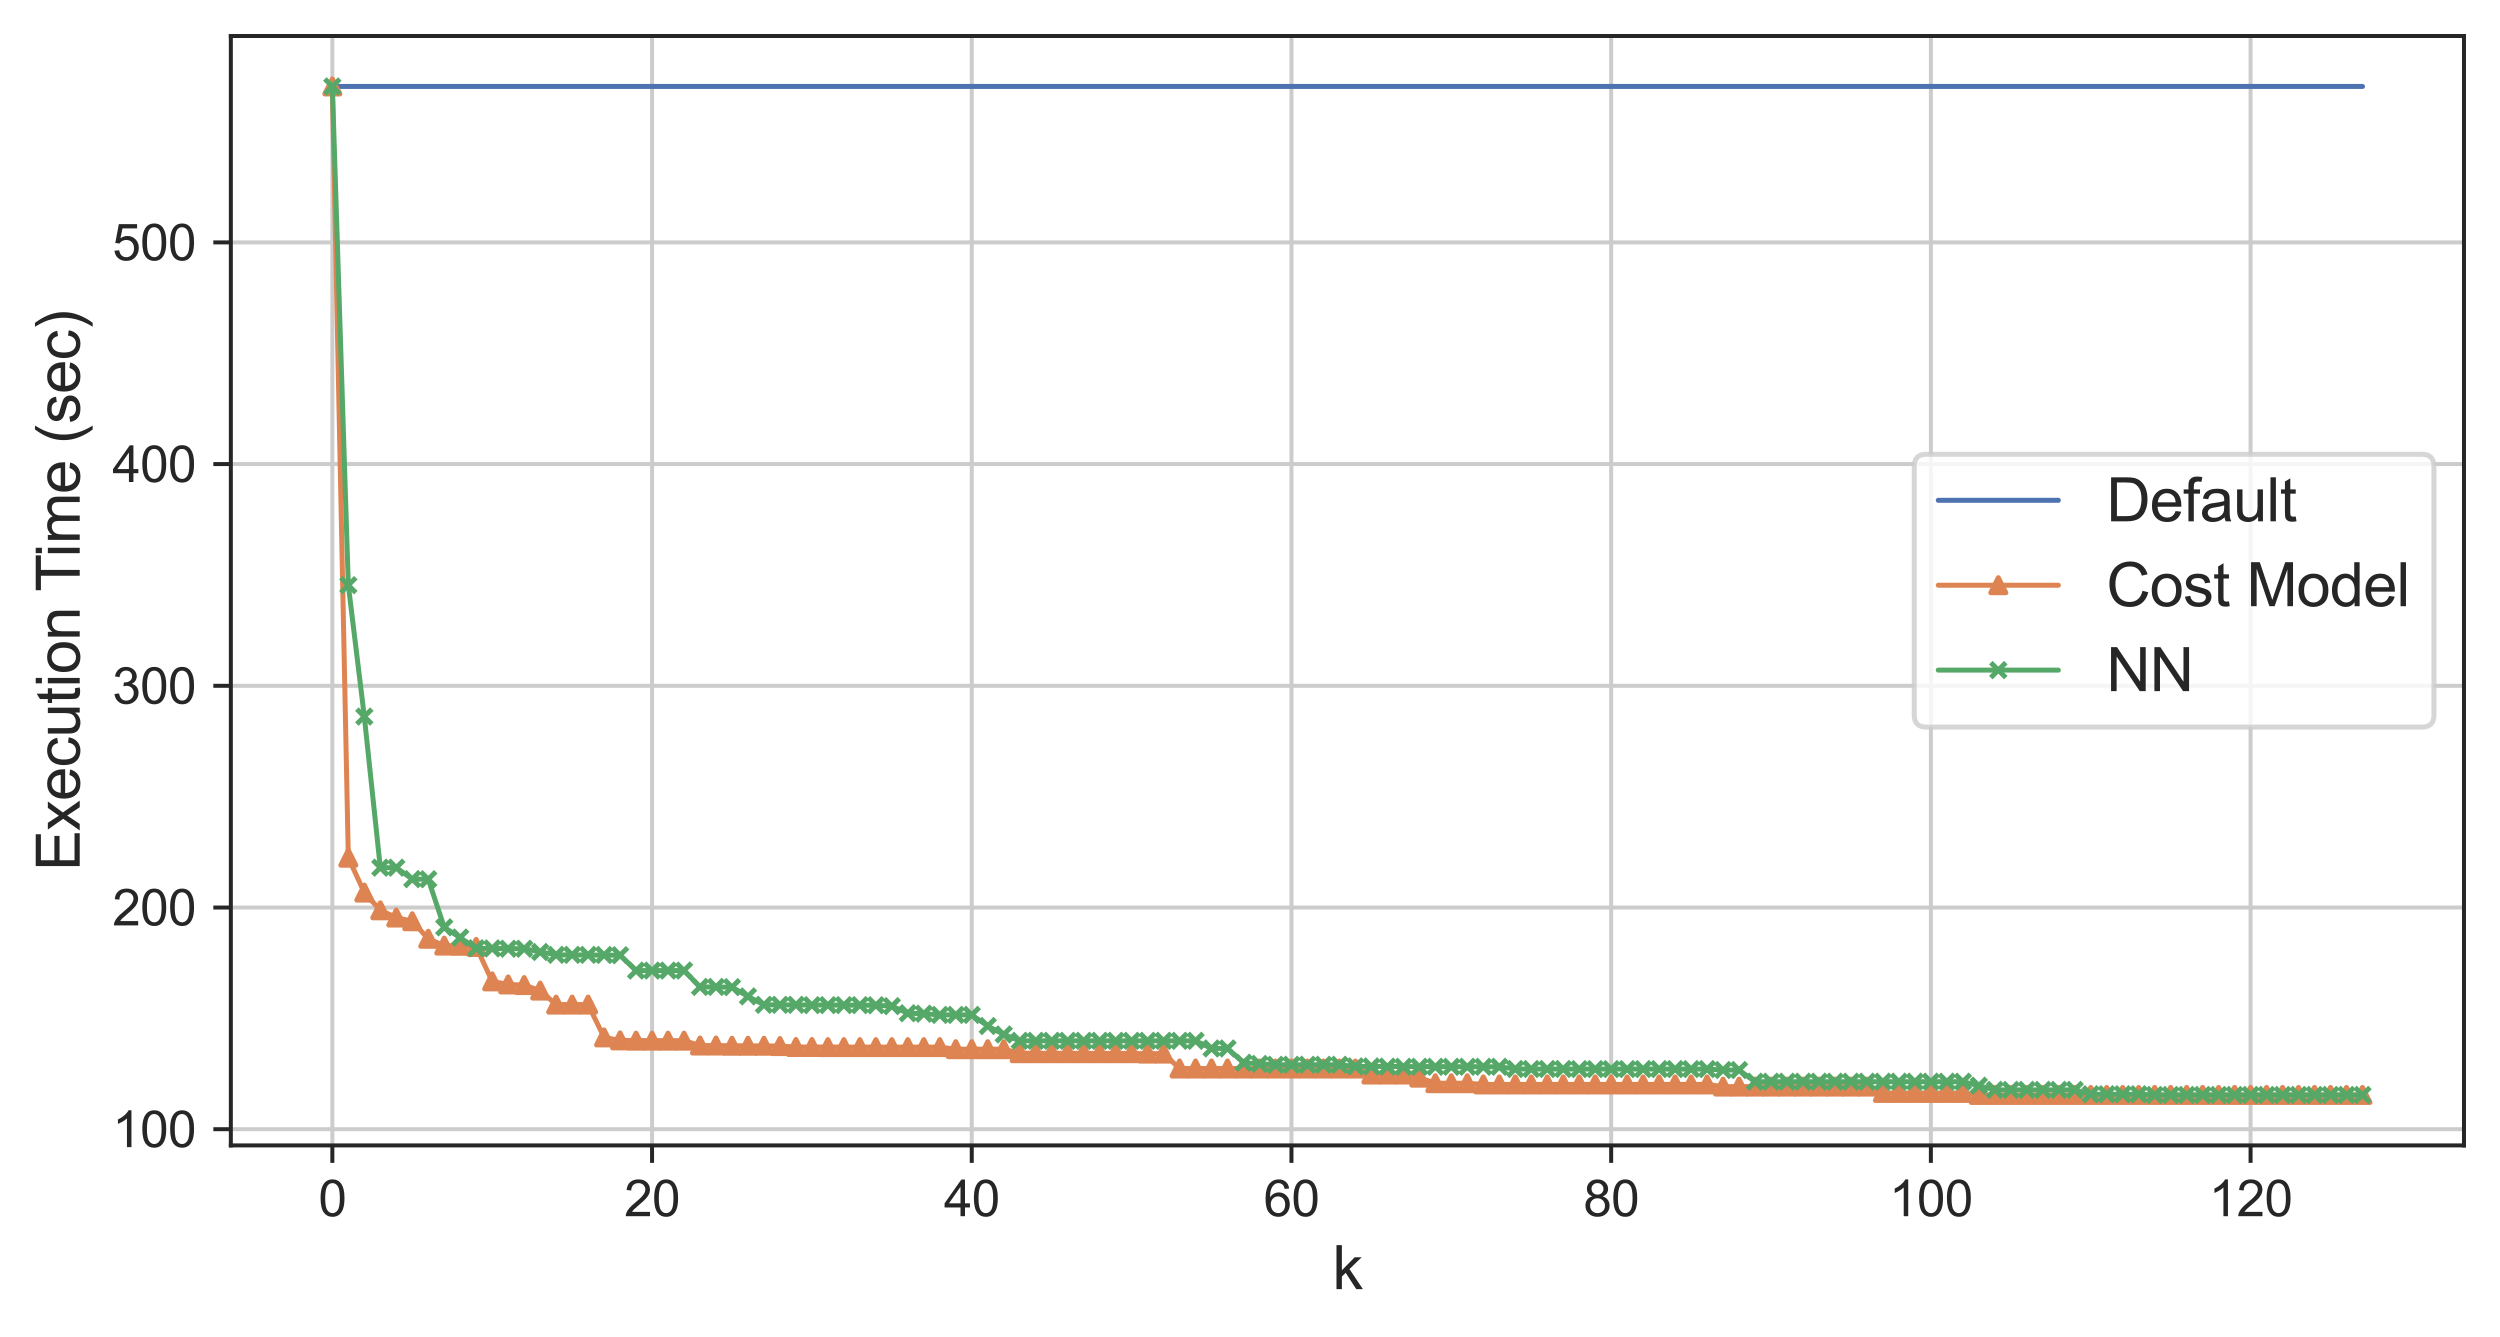 <?xml version="1.0" encoding="utf-8" standalone="no"?>
<!DOCTYPE svg PUBLIC "-//W3C//DTD SVG 1.1//EN"
  "http://www.w3.org/Graphics/SVG/1.1/DTD/svg11.dtd">
<svg xmlns:xlink="http://www.w3.org/1999/xlink" width="499.744pt" height="267.28pt" viewBox="0 0 499.744 267.28" xmlns="http://www.w3.org/2000/svg" version="1.1">
 <defs>
  <style type="text/css">*{stroke-linejoin: round; stroke-linecap: butt}</style>
 </defs>
 <g id="figure_1">
  <g id="patch_1">
   <path d="M 0 267.28 
L 499.744 267.28 
L 499.744 0 
L 0 0 
z
" style="fill: #ffffff"/>
  </g>
  <g id="axes_1">
   <g id="patch_2">
    <path d="M 46.144 228.96 
L 492.544 228.96 
L 492.544 7.2 
L 46.144 7.2 
z
" style="fill: #ffffff"/>
   </g>
   <g id="matplotlib.axis_1">
    <g id="xtick_1">
     <g id="line2d_1">
      <path d="M 66.435 228.96 
L 66.435 7.2 
" clip-path="url(#p6cb766d2ad)" style="fill: none; stroke: #cccccc; stroke-width: 0.8; stroke-linecap: round"/>
     </g>
     <g id="line2d_2">
      <defs>
       <path id="m6bf8c67fe2" d="M 0 0 
L 0 3.5 
" style="stroke: #262626; stroke-width: 0.8"/>
      </defs>
      <g>
       <use xlink:href="#m6bf8c67fe2" x="66.435" y="228.96" style="fill: #262626; stroke: #262626; stroke-width: 0.8"/>
      </g>
     </g>
     <g id="text_1">
      <!-- 0 -->
      <g style="fill: #262626" transform="translate(63.655 243.118) scale(0.1 -0.1)">
       <defs>
        <path id="ArialMT-30" d="M 266 2259 
Q 266 3072 433 3567 
Q 600 4063 929 4331 
Q 1259 4600 1759 4600 
Q 2128 4600 2406 4451 
Q 2684 4303 2865 4023 
Q 3047 3744 3150 3342 
Q 3253 2941 3253 2259 
Q 3253 1453 3087 958 
Q 2922 463 2592 192 
Q 2263 -78 1759 -78 
Q 1097 -78 719 397 
Q 266 969 266 2259 
z
M 844 2259 
Q 844 1131 1108 757 
Q 1372 384 1759 384 
Q 2147 384 2411 759 
Q 2675 1134 2675 2259 
Q 2675 3391 2411 3762 
Q 2147 4134 1753 4134 
Q 1366 4134 1134 3806 
Q 844 3388 844 2259 
z
" transform="scale(0.016)"/>
       </defs>
       <use xlink:href="#ArialMT-30"/>
      </g>
     </g>
    </g>
    <g id="xtick_2">
     <g id="line2d_3">
      <path d="M 130.343 228.96 
L 130.343 7.2 
" clip-path="url(#p6cb766d2ad)" style="fill: none; stroke: #cccccc; stroke-width: 0.8; stroke-linecap: round"/>
     </g>
     <g id="line2d_4">
      <g>
       <use xlink:href="#m6bf8c67fe2" x="130.343" y="228.96" style="fill: #262626; stroke: #262626; stroke-width: 0.8"/>
      </g>
     </g>
     <g id="text_2">
      <!-- 20 -->
      <g style="fill: #262626" transform="translate(124.782 243.118) scale(0.1 -0.1)">
       <defs>
        <path id="ArialMT-32" d="M 3222 541 
L 3222 0 
L 194 0 
Q 188 203 259 391 
Q 375 700 629 1000 
Q 884 1300 1366 1694 
Q 2113 2306 2375 2664 
Q 2638 3022 2638 3341 
Q 2638 3675 2398 3904 
Q 2159 4134 1775 4134 
Q 1369 4134 1125 3890 
Q 881 3647 878 3216 
L 300 3275 
Q 359 3922 746 4261 
Q 1134 4600 1788 4600 
Q 2447 4600 2831 4234 
Q 3216 3869 3216 3328 
Q 3216 3053 3103 2787 
Q 2991 2522 2730 2228 
Q 2469 1934 1863 1422 
Q 1356 997 1212 845 
Q 1069 694 975 541 
L 3222 541 
z
" transform="scale(0.016)"/>
       </defs>
       <use xlink:href="#ArialMT-32"/>
       <use xlink:href="#ArialMT-30" x="55.615"/>
      </g>
     </g>
    </g>
    <g id="xtick_3">
     <g id="line2d_5">
      <path d="M 194.252 228.96 
L 194.252 7.2 
" clip-path="url(#p6cb766d2ad)" style="fill: none; stroke: #cccccc; stroke-width: 0.8; stroke-linecap: round"/>
     </g>
     <g id="line2d_6">
      <g>
       <use xlink:href="#m6bf8c67fe2" x="194.252" y="228.96" style="fill: #262626; stroke: #262626; stroke-width: 0.8"/>
      </g>
     </g>
     <g id="text_3">
      <!-- 40 -->
      <g style="fill: #262626" transform="translate(188.691 243.118) scale(0.1 -0.1)">
       <defs>
        <path id="ArialMT-34" d="M 2069 0 
L 2069 1097 
L 81 1097 
L 81 1613 
L 2172 4581 
L 2631 4581 
L 2631 1613 
L 3250 1613 
L 3250 1097 
L 2631 1097 
L 2631 0 
L 2069 0 
z
M 2069 1613 
L 2069 3678 
L 634 1613 
L 2069 1613 
z
" transform="scale(0.016)"/>
       </defs>
       <use xlink:href="#ArialMT-34"/>
       <use xlink:href="#ArialMT-30" x="55.615"/>
      </g>
     </g>
    </g>
    <g id="xtick_4">
     <g id="line2d_7">
      <path d="M 258.16 228.96 
L 258.16 7.2 
" clip-path="url(#p6cb766d2ad)" style="fill: none; stroke: #cccccc; stroke-width: 0.8; stroke-linecap: round"/>
     </g>
     <g id="line2d_8">
      <g>
       <use xlink:href="#m6bf8c67fe2" x="258.16" y="228.96" style="fill: #262626; stroke: #262626; stroke-width: 0.8"/>
      </g>
     </g>
     <g id="text_4">
      <!-- 60 -->
      <g style="fill: #262626" transform="translate(252.599 243.118) scale(0.1 -0.1)">
       <defs>
        <path id="ArialMT-36" d="M 3184 3459 
L 2625 3416 
Q 2550 3747 2413 3897 
Q 2184 4138 1850 4138 
Q 1581 4138 1378 3988 
Q 1113 3794 959 3422 
Q 806 3050 800 2363 
Q 1003 2672 1297 2822 
Q 1591 2972 1913 2972 
Q 2475 2972 2870 2558 
Q 3266 2144 3266 1488 
Q 3266 1056 3080 686 
Q 2894 316 2569 119 
Q 2244 -78 1831 -78 
Q 1128 -78 684 439 
Q 241 956 241 2144 
Q 241 3472 731 4075 
Q 1159 4600 1884 4600 
Q 2425 4600 2770 4297 
Q 3116 3994 3184 3459 
z
M 888 1484 
Q 888 1194 1011 928 
Q 1134 663 1356 523 
Q 1578 384 1822 384 
Q 2178 384 2434 671 
Q 2691 959 2691 1453 
Q 2691 1928 2437 2201 
Q 2184 2475 1800 2475 
Q 1419 2475 1153 2201 
Q 888 1928 888 1484 
z
" transform="scale(0.016)"/>
       </defs>
       <use xlink:href="#ArialMT-36"/>
       <use xlink:href="#ArialMT-30" x="55.615"/>
      </g>
     </g>
    </g>
    <g id="xtick_5">
     <g id="line2d_9">
      <path d="M 322.068 228.96 
L 322.068 7.2 
" clip-path="url(#p6cb766d2ad)" style="fill: none; stroke: #cccccc; stroke-width: 0.8; stroke-linecap: round"/>
     </g>
     <g id="line2d_10">
      <g>
       <use xlink:href="#m6bf8c67fe2" x="322.068" y="228.96" style="fill: #262626; stroke: #262626; stroke-width: 0.8"/>
      </g>
     </g>
     <g id="text_5">
      <!-- 80 -->
      <g style="fill: #262626" transform="translate(316.508 243.118) scale(0.1 -0.1)">
       <defs>
        <path id="ArialMT-38" d="M 1131 2484 
Q 781 2613 612 2850 
Q 444 3088 444 3419 
Q 444 3919 803 4259 
Q 1163 4600 1759 4600 
Q 2359 4600 2725 4251 
Q 3091 3903 3091 3403 
Q 3091 3084 2923 2848 
Q 2756 2613 2416 2484 
Q 2838 2347 3058 2040 
Q 3278 1734 3278 1309 
Q 3278 722 2862 322 
Q 2447 -78 1769 -78 
Q 1091 -78 675 323 
Q 259 725 259 1325 
Q 259 1772 486 2073 
Q 713 2375 1131 2484 
z
M 1019 3438 
Q 1019 3113 1228 2906 
Q 1438 2700 1772 2700 
Q 2097 2700 2305 2904 
Q 2513 3109 2513 3406 
Q 2513 3716 2298 3927 
Q 2084 4138 1766 4138 
Q 1444 4138 1231 3931 
Q 1019 3725 1019 3438 
z
M 838 1322 
Q 838 1081 952 856 
Q 1066 631 1291 507 
Q 1516 384 1775 384 
Q 2178 384 2440 643 
Q 2703 903 2703 1303 
Q 2703 1709 2433 1975 
Q 2163 2241 1756 2241 
Q 1359 2241 1098 1978 
Q 838 1716 838 1322 
z
" transform="scale(0.016)"/>
       </defs>
       <use xlink:href="#ArialMT-38"/>
       <use xlink:href="#ArialMT-30" x="55.615"/>
      </g>
     </g>
    </g>
    <g id="xtick_6">
     <g id="line2d_11">
      <path d="M 385.977 228.96 
L 385.977 7.2 
" clip-path="url(#p6cb766d2ad)" style="fill: none; stroke: #cccccc; stroke-width: 0.8; stroke-linecap: round"/>
     </g>
     <g id="line2d_12">
      <g>
       <use xlink:href="#m6bf8c67fe2" x="385.977" y="228.96" style="fill: #262626; stroke: #262626; stroke-width: 0.8"/>
      </g>
     </g>
     <g id="text_6">
      <!-- 100 -->
      <g style="fill: #262626" transform="translate(377.635 243.118) scale(0.1 -0.1)">
       <defs>
        <path id="ArialMT-31" d="M 2384 0 
L 1822 0 
L 1822 3584 
Q 1619 3391 1289 3197 
Q 959 3003 697 2906 
L 697 3450 
Q 1169 3672 1522 3987 
Q 1875 4303 2022 4600 
L 2384 4600 
L 2384 0 
z
" transform="scale(0.016)"/>
       </defs>
       <use xlink:href="#ArialMT-31"/>
       <use xlink:href="#ArialMT-30" x="55.615"/>
       <use xlink:href="#ArialMT-30" x="111.23"/>
      </g>
     </g>
    </g>
    <g id="xtick_7">
     <g id="line2d_13">
      <path d="M 449.885 228.96 
L 449.885 7.2 
" clip-path="url(#p6cb766d2ad)" style="fill: none; stroke: #cccccc; stroke-width: 0.8; stroke-linecap: round"/>
     </g>
     <g id="line2d_14">
      <g>
       <use xlink:href="#m6bf8c67fe2" x="449.885" y="228.96" style="fill: #262626; stroke: #262626; stroke-width: 0.8"/>
      </g>
     </g>
     <g id="text_7">
      <!-- 120 -->
      <g style="fill: #262626" transform="translate(441.544 243.118) scale(0.1 -0.1)">
       <use xlink:href="#ArialMT-31"/>
       <use xlink:href="#ArialMT-32" x="55.615"/>
       <use xlink:href="#ArialMT-30" x="111.23"/>
      </g>
     </g>
    </g>
    <g id="text_8">
     <!-- k -->
     <g style="fill: #262626" transform="translate(266.344 257.695) scale(0.12 -0.12)">
      <defs>
       <path id="ArialMT-6b" d="M 425 0 
L 425 4581 
L 988 4581 
L 988 1969 
L 2319 3319 
L 3047 3319 
L 1778 2088 
L 3175 0 
L 2481 0 
L 1384 1697 
L 988 1316 
L 988 0 
L 425 0 
z
" transform="scale(0.016)"/>
      </defs>
      <use xlink:href="#ArialMT-6b"/>
     </g>
    </g>
   </g>
   <g id="matplotlib.axis_2">
    <g id="ytick_1">
     <g id="line2d_15">
      <path d="M 46.144 225.725 
L 492.544 225.725 
" clip-path="url(#p6cb766d2ad)" style="fill: none; stroke: #cccccc; stroke-width: 0.8; stroke-linecap: round"/>
     </g>
     <g id="line2d_16">
      <defs>
       <path id="me2e5fc97d6" d="M 0 0 
L -3.5 0 
" style="stroke: #262626; stroke-width: 0.8"/>
      </defs>
      <g>
       <use xlink:href="#me2e5fc97d6" x="46.144" y="225.725" style="fill: #262626; stroke: #262626; stroke-width: 0.8"/>
      </g>
     </g>
     <g id="text_9">
      <!-- 100 -->
      <g style="fill: #262626" transform="translate(22.461 229.304) scale(0.1 -0.1)">
       <use xlink:href="#ArialMT-31"/>
       <use xlink:href="#ArialMT-30" x="55.615"/>
       <use xlink:href="#ArialMT-30" x="111.23"/>
      </g>
     </g>
    </g>
    <g id="ytick_2">
     <g id="line2d_17">
      <path d="M 46.144 181.407 
L 492.544 181.407 
" clip-path="url(#p6cb766d2ad)" style="fill: none; stroke: #cccccc; stroke-width: 0.8; stroke-linecap: round"/>
     </g>
     <g id="line2d_18">
      <g>
       <use xlink:href="#me2e5fc97d6" x="46.144" y="181.407" style="fill: #262626; stroke: #262626; stroke-width: 0.8"/>
      </g>
     </g>
     <g id="text_10">
      <!-- 200 -->
      <g style="fill: #262626" transform="translate(22.461 184.986) scale(0.1 -0.1)">
       <use xlink:href="#ArialMT-32"/>
       <use xlink:href="#ArialMT-30" x="55.615"/>
       <use xlink:href="#ArialMT-30" x="111.23"/>
      </g>
     </g>
    </g>
    <g id="ytick_3">
     <g id="line2d_19">
      <path d="M 46.144 137.089 
L 492.544 137.089 
" clip-path="url(#p6cb766d2ad)" style="fill: none; stroke: #cccccc; stroke-width: 0.8; stroke-linecap: round"/>
     </g>
     <g id="line2d_20">
      <g>
       <use xlink:href="#me2e5fc97d6" x="46.144" y="137.089" style="fill: #262626; stroke: #262626; stroke-width: 0.8"/>
      </g>
     </g>
     <g id="text_11">
      <!-- 300 -->
      <g style="fill: #262626" transform="translate(22.461 140.668) scale(0.1 -0.1)">
       <defs>
        <path id="ArialMT-33" d="M 269 1209 
L 831 1284 
Q 928 806 1161 595 
Q 1394 384 1728 384 
Q 2125 384 2398 659 
Q 2672 934 2672 1341 
Q 2672 1728 2419 1979 
Q 2166 2231 1775 2231 
Q 1616 2231 1378 2169 
L 1441 2663 
Q 1497 2656 1531 2656 
Q 1891 2656 2178 2843 
Q 2466 3031 2466 3422 
Q 2466 3731 2256 3934 
Q 2047 4138 1716 4138 
Q 1388 4138 1169 3931 
Q 950 3725 888 3313 
L 325 3413 
Q 428 3978 793 4289 
Q 1159 4600 1703 4600 
Q 2078 4600 2393 4439 
Q 2709 4278 2876 4000 
Q 3044 3722 3044 3409 
Q 3044 3113 2884 2869 
Q 2725 2625 2413 2481 
Q 2819 2388 3044 2092 
Q 3269 1797 3269 1353 
Q 3269 753 2831 336 
Q 2394 -81 1725 -81 
Q 1122 -81 723 278 
Q 325 638 269 1209 
z
" transform="scale(0.016)"/>
       </defs>
       <use xlink:href="#ArialMT-33"/>
       <use xlink:href="#ArialMT-30" x="55.615"/>
       <use xlink:href="#ArialMT-30" x="111.23"/>
      </g>
     </g>
    </g>
    <g id="ytick_4">
     <g id="line2d_21">
      <path d="M 46.144 92.771 
L 492.544 92.771 
" clip-path="url(#p6cb766d2ad)" style="fill: none; stroke: #cccccc; stroke-width: 0.8; stroke-linecap: round"/>
     </g>
     <g id="line2d_22">
      <g>
       <use xlink:href="#me2e5fc97d6" x="46.144" y="92.771" style="fill: #262626; stroke: #262626; stroke-width: 0.8"/>
      </g>
     </g>
     <g id="text_12">
      <!-- 400 -->
      <g style="fill: #262626" transform="translate(22.461 96.35) scale(0.1 -0.1)">
       <use xlink:href="#ArialMT-34"/>
       <use xlink:href="#ArialMT-30" x="55.615"/>
       <use xlink:href="#ArialMT-30" x="111.23"/>
      </g>
     </g>
    </g>
    <g id="ytick_5">
     <g id="line2d_23">
      <path d="M 46.144 48.454 
L 492.544 48.454 
" clip-path="url(#p6cb766d2ad)" style="fill: none; stroke: #cccccc; stroke-width: 0.8; stroke-linecap: round"/>
     </g>
     <g id="line2d_24">
      <g>
       <use xlink:href="#me2e5fc97d6" x="46.144" y="48.454" style="fill: #262626; stroke: #262626; stroke-width: 0.8"/>
      </g>
     </g>
     <g id="text_13">
      <!-- 500 -->
      <g style="fill: #262626" transform="translate(22.461 52.032) scale(0.1 -0.1)">
       <defs>
        <path id="ArialMT-35" d="M 266 1200 
L 856 1250 
Q 922 819 1161 601 
Q 1400 384 1738 384 
Q 2144 384 2425 690 
Q 2706 997 2706 1503 
Q 2706 1984 2436 2262 
Q 2166 2541 1728 2541 
Q 1456 2541 1237 2417 
Q 1019 2294 894 2097 
L 366 2166 
L 809 4519 
L 3088 4519 
L 3088 3981 
L 1259 3981 
L 1013 2750 
Q 1425 3038 1878 3038 
Q 2478 3038 2890 2622 
Q 3303 2206 3303 1553 
Q 3303 931 2941 478 
Q 2500 -78 1738 -78 
Q 1113 -78 717 272 
Q 322 622 266 1200 
z
" transform="scale(0.016)"/>
       </defs>
       <use xlink:href="#ArialMT-35"/>
       <use xlink:href="#ArialMT-30" x="55.615"/>
       <use xlink:href="#ArialMT-30" x="111.23"/>
      </g>
     </g>
    </g>
    <g id="text_14">
     <!-- Execution Time (sec) -->
     <g style="fill: #262626" transform="translate(15.936 174.097) rotate(-90) scale(0.12 -0.12)">
      <defs>
       <path id="ArialMT-45" d="M 506 0 
L 506 4581 
L 3819 4581 
L 3819 4041 
L 1113 4041 
L 1113 2638 
L 3647 2638 
L 3647 2100 
L 1113 2100 
L 1113 541 
L 3925 541 
L 3925 0 
L 506 0 
z
" transform="scale(0.016)"/>
       <path id="ArialMT-78" d="M 47 0 
L 1259 1725 
L 138 3319 
L 841 3319 
L 1350 2541 
Q 1494 2319 1581 2169 
Q 1719 2375 1834 2534 
L 2394 3319 
L 3066 3319 
L 1919 1756 
L 3153 0 
L 2463 0 
L 1781 1031 
L 1600 1309 
L 728 0 
L 47 0 
z
" transform="scale(0.016)"/>
       <path id="ArialMT-65" d="M 2694 1069 
L 3275 997 
Q 3138 488 2766 206 
Q 2394 -75 1816 -75 
Q 1088 -75 661 373 
Q 234 822 234 1631 
Q 234 2469 665 2931 
Q 1097 3394 1784 3394 
Q 2450 3394 2872 2941 
Q 3294 2488 3294 1666 
Q 3294 1616 3291 1516 
L 816 1516 
Q 847 969 1125 678 
Q 1403 388 1819 388 
Q 2128 388 2347 550 
Q 2566 713 2694 1069 
z
M 847 1978 
L 2700 1978 
Q 2663 2397 2488 2606 
Q 2219 2931 1791 2931 
Q 1403 2931 1139 2672 
Q 875 2413 847 1978 
z
" transform="scale(0.016)"/>
       <path id="ArialMT-63" d="M 2588 1216 
L 3141 1144 
Q 3050 572 2676 248 
Q 2303 -75 1759 -75 
Q 1078 -75 664 370 
Q 250 816 250 1647 
Q 250 2184 428 2587 
Q 606 2991 970 3192 
Q 1334 3394 1763 3394 
Q 2303 3394 2647 3120 
Q 2991 2847 3088 2344 
L 2541 2259 
Q 2463 2594 2264 2762 
Q 2066 2931 1784 2931 
Q 1359 2931 1093 2626 
Q 828 2322 828 1663 
Q 828 994 1084 691 
Q 1341 388 1753 388 
Q 2084 388 2306 591 
Q 2528 794 2588 1216 
z
" transform="scale(0.016)"/>
       <path id="ArialMT-75" d="M 2597 0 
L 2597 488 
Q 2209 -75 1544 -75 
Q 1250 -75 995 37 
Q 741 150 617 320 
Q 494 491 444 738 
Q 409 903 409 1263 
L 409 3319 
L 972 3319 
L 972 1478 
Q 972 1038 1006 884 
Q 1059 663 1231 536 
Q 1403 409 1656 409 
Q 1909 409 2131 539 
Q 2353 669 2445 892 
Q 2538 1116 2538 1541 
L 2538 3319 
L 3100 3319 
L 3100 0 
L 2597 0 
z
" transform="scale(0.016)"/>
       <path id="ArialMT-74" d="M 1650 503 
L 1731 6 
Q 1494 -44 1306 -44 
Q 1000 -44 831 53 
Q 663 150 594 308 
Q 525 466 525 972 
L 525 2881 
L 113 2881 
L 113 3319 
L 525 3319 
L 525 4141 
L 1084 4478 
L 1084 3319 
L 1650 3319 
L 1650 2881 
L 1084 2881 
L 1084 941 
Q 1084 700 1114 631 
Q 1144 563 1211 522 
Q 1278 481 1403 481 
Q 1497 481 1650 503 
z
" transform="scale(0.016)"/>
       <path id="ArialMT-69" d="M 425 3934 
L 425 4581 
L 988 4581 
L 988 3934 
L 425 3934 
z
M 425 0 
L 425 3319 
L 988 3319 
L 988 0 
L 425 0 
z
" transform="scale(0.016)"/>
       <path id="ArialMT-6f" d="M 213 1659 
Q 213 2581 725 3025 
Q 1153 3394 1769 3394 
Q 2453 3394 2887 2945 
Q 3322 2497 3322 1706 
Q 3322 1066 3130 698 
Q 2938 331 2570 128 
Q 2203 -75 1769 -75 
Q 1072 -75 642 372 
Q 213 819 213 1659 
z
M 791 1659 
Q 791 1022 1069 705 
Q 1347 388 1769 388 
Q 2188 388 2466 706 
Q 2744 1025 2744 1678 
Q 2744 2294 2464 2611 
Q 2184 2928 1769 2928 
Q 1347 2928 1069 2612 
Q 791 2297 791 1659 
z
" transform="scale(0.016)"/>
       <path id="ArialMT-6e" d="M 422 0 
L 422 3319 
L 928 3319 
L 928 2847 
Q 1294 3394 1984 3394 
Q 2284 3394 2536 3286 
Q 2788 3178 2913 3003 
Q 3038 2828 3088 2588 
Q 3119 2431 3119 2041 
L 3119 0 
L 2556 0 
L 2556 2019 
Q 2556 2363 2490 2533 
Q 2425 2703 2258 2804 
Q 2091 2906 1866 2906 
Q 1506 2906 1245 2678 
Q 984 2450 984 1813 
L 984 0 
L 422 0 
z
" transform="scale(0.016)"/>
       <path id="ArialMT-20" transform="scale(0.016)"/>
       <path id="ArialMT-54" d="M 1659 0 
L 1659 4041 
L 150 4041 
L 150 4581 
L 3781 4581 
L 3781 4041 
L 2266 4041 
L 2266 0 
L 1659 0 
z
" transform="scale(0.016)"/>
       <path id="ArialMT-6d" d="M 422 0 
L 422 3319 
L 925 3319 
L 925 2853 
Q 1081 3097 1340 3245 
Q 1600 3394 1931 3394 
Q 2300 3394 2536 3241 
Q 2772 3088 2869 2813 
Q 3263 3394 3894 3394 
Q 4388 3394 4653 3120 
Q 4919 2847 4919 2278 
L 4919 0 
L 4359 0 
L 4359 2091 
Q 4359 2428 4304 2576 
Q 4250 2725 4106 2815 
Q 3963 2906 3769 2906 
Q 3419 2906 3187 2673 
Q 2956 2441 2956 1928 
L 2956 0 
L 2394 0 
L 2394 2156 
Q 2394 2531 2256 2718 
Q 2119 2906 1806 2906 
Q 1569 2906 1367 2781 
Q 1166 2656 1075 2415 
Q 984 2175 984 1722 
L 984 0 
L 422 0 
z
" transform="scale(0.016)"/>
       <path id="ArialMT-28" d="M 1497 -1347 
Q 1031 -759 709 28 
Q 388 816 388 1659 
Q 388 2403 628 3084 
Q 909 3875 1497 4659 
L 1900 4659 
Q 1522 4009 1400 3731 
Q 1209 3300 1100 2831 
Q 966 2247 966 1656 
Q 966 153 1900 -1347 
L 1497 -1347 
z
" transform="scale(0.016)"/>
       <path id="ArialMT-73" d="M 197 991 
L 753 1078 
Q 800 744 1014 566 
Q 1228 388 1613 388 
Q 2000 388 2187 545 
Q 2375 703 2375 916 
Q 2375 1106 2209 1216 
Q 2094 1291 1634 1406 
Q 1016 1563 777 1677 
Q 538 1791 414 1992 
Q 291 2194 291 2438 
Q 291 2659 392 2848 
Q 494 3038 669 3163 
Q 800 3259 1026 3326 
Q 1253 3394 1513 3394 
Q 1903 3394 2198 3281 
Q 2494 3169 2634 2976 
Q 2775 2784 2828 2463 
L 2278 2388 
Q 2241 2644 2061 2787 
Q 1881 2931 1553 2931 
Q 1166 2931 1000 2803 
Q 834 2675 834 2503 
Q 834 2394 903 2306 
Q 972 2216 1119 2156 
Q 1203 2125 1616 2013 
Q 2213 1853 2448 1751 
Q 2684 1650 2818 1456 
Q 2953 1263 2953 975 
Q 2953 694 2789 445 
Q 2625 197 2315 61 
Q 2006 -75 1616 -75 
Q 969 -75 630 194 
Q 291 463 197 991 
z
" transform="scale(0.016)"/>
       <path id="ArialMT-29" d="M 791 -1347 
L 388 -1347 
Q 1322 153 1322 1656 
Q 1322 2244 1188 2822 
Q 1081 3291 891 3722 
Q 769 4003 388 4659 
L 791 4659 
Q 1378 3875 1659 3084 
Q 1900 2403 1900 1659 
Q 1900 816 1576 28 
Q 1253 -759 791 -1347 
z
" transform="scale(0.016)"/>
      </defs>
      <use xlink:href="#ArialMT-45"/>
      <use xlink:href="#ArialMT-78" x="66.699"/>
      <use xlink:href="#ArialMT-65" x="116.699"/>
      <use xlink:href="#ArialMT-63" x="172.314"/>
      <use xlink:href="#ArialMT-75" x="222.314"/>
      <use xlink:href="#ArialMT-74" x="277.93"/>
      <use xlink:href="#ArialMT-69" x="305.713"/>
      <use xlink:href="#ArialMT-6f" x="327.93"/>
      <use xlink:href="#ArialMT-6e" x="383.545"/>
      <use xlink:href="#ArialMT-20" x="439.16"/>
      <use xlink:href="#ArialMT-54" x="465.193"/>
      <use xlink:href="#ArialMT-69" x="522.527"/>
      <use xlink:href="#ArialMT-6d" x="544.744"/>
      <use xlink:href="#ArialMT-65" x="628.045"/>
      <use xlink:href="#ArialMT-20" x="683.66"/>
      <use xlink:href="#ArialMT-28" x="711.443"/>
      <use xlink:href="#ArialMT-73" x="744.744"/>
      <use xlink:href="#ArialMT-65" x="794.744"/>
      <use xlink:href="#ArialMT-63" x="850.359"/>
      <use xlink:href="#ArialMT-29" x="900.359"/>
     </g>
    </g>
   </g>
   <g id="line2d_25">
    <path d="M 66.435 17.28 
L 472.253 17.28 
" clip-path="url(#p6cb766d2ad)" style="fill: none; stroke: #4c72b0; stroke-linecap: round"/>
   </g>
   <g id="line2d_26">
    <path d="M 66.435 17.28 
L 69.63 171.456 
L 72.826 178.429 
L 76.021 181.974 
L 79.217 183.418 
L 82.412 184.162 
L 85.607 187.662 
L 88.803 189.028 
L 91.998 189.056 
L 95.194 189.298 
L 98.389 196.176 
L 101.585 196.788 
L 104.78 196.917 
L 107.975 198.02 
L 111.171 200.815 
L 117.562 200.815 
L 120.757 207.378 
L 123.953 207.975 
L 133.539 208.027 
L 136.734 208.027 
L 139.93 208.994 
L 155.907 209.102 
L 159.102 209.298 
L 187.861 209.32 
L 191.056 209.732 
L 200.643 209.732 
L 203.838 210.533 
L 232.597 210.618 
L 235.792 213.595 
L 270.942 213.595 
L 274.137 214.801 
L 280.528 214.801 
L 283.723 215.424 
L 286.919 216.533 
L 293.31 216.533 
L 296.505 216.775 
L 341.241 216.775 
L 344.436 217.214 
L 373.195 217.214 
L 376.391 218.477 
L 392.368 218.477 
L 395.563 218.88 
L 472.253 218.88 
L 472.253 218.88 
" clip-path="url(#p6cb766d2ad)" style="fill: none; stroke: #dd8452; stroke-linecap: round"/>
    <defs>
     <path id="mb4236feb6b" d="M 0 -1.5 
L -1.5 1.5 
L 1.5 1.5 
z
" style="stroke: #dd8452; stroke-linejoin: miter"/>
    </defs>
    <g clip-path="url(#p6cb766d2ad)">
     <use xlink:href="#mb4236feb6b" x="66.435" y="17.28" style="fill: #dd8452; stroke: #dd8452; stroke-linejoin: miter"/>
     <use xlink:href="#mb4236feb6b" x="69.63" y="171.456" style="fill: #dd8452; stroke: #dd8452; stroke-linejoin: miter"/>
     <use xlink:href="#mb4236feb6b" x="72.826" y="178.429" style="fill: #dd8452; stroke: #dd8452; stroke-linejoin: miter"/>
     <use xlink:href="#mb4236feb6b" x="76.021" y="181.974" style="fill: #dd8452; stroke: #dd8452; stroke-linejoin: miter"/>
     <use xlink:href="#mb4236feb6b" x="79.217" y="183.418" style="fill: #dd8452; stroke: #dd8452; stroke-linejoin: miter"/>
     <use xlink:href="#mb4236feb6b" x="82.412" y="184.162" style="fill: #dd8452; stroke: #dd8452; stroke-linejoin: miter"/>
     <use xlink:href="#mb4236feb6b" x="85.607" y="187.662" style="fill: #dd8452; stroke: #dd8452; stroke-linejoin: miter"/>
     <use xlink:href="#mb4236feb6b" x="88.803" y="189.028" style="fill: #dd8452; stroke: #dd8452; stroke-linejoin: miter"/>
     <use xlink:href="#mb4236feb6b" x="91.998" y="189.056" style="fill: #dd8452; stroke: #dd8452; stroke-linejoin: miter"/>
     <use xlink:href="#mb4236feb6b" x="95.194" y="189.298" style="fill: #dd8452; stroke: #dd8452; stroke-linejoin: miter"/>
     <use xlink:href="#mb4236feb6b" x="98.389" y="196.176" style="fill: #dd8452; stroke: #dd8452; stroke-linejoin: miter"/>
     <use xlink:href="#mb4236feb6b" x="101.585" y="196.788" style="fill: #dd8452; stroke: #dd8452; stroke-linejoin: miter"/>
     <use xlink:href="#mb4236feb6b" x="104.78" y="196.917" style="fill: #dd8452; stroke: #dd8452; stroke-linejoin: miter"/>
     <use xlink:href="#mb4236feb6b" x="107.975" y="198.02" style="fill: #dd8452; stroke: #dd8452; stroke-linejoin: miter"/>
     <use xlink:href="#mb4236feb6b" x="111.171" y="200.815" style="fill: #dd8452; stroke: #dd8452; stroke-linejoin: miter"/>
     <use xlink:href="#mb4236feb6b" x="114.366" y="200.815" style="fill: #dd8452; stroke: #dd8452; stroke-linejoin: miter"/>
     <use xlink:href="#mb4236feb6b" x="117.562" y="200.815" style="fill: #dd8452; stroke: #dd8452; stroke-linejoin: miter"/>
     <use xlink:href="#mb4236feb6b" x="120.757" y="207.378" style="fill: #dd8452; stroke: #dd8452; stroke-linejoin: miter"/>
     <use xlink:href="#mb4236feb6b" x="123.953" y="207.975" style="fill: #dd8452; stroke: #dd8452; stroke-linejoin: miter"/>
     <use xlink:href="#mb4236feb6b" x="127.148" y="208.027" style="fill: #dd8452; stroke: #dd8452; stroke-linejoin: miter"/>
     <use xlink:href="#mb4236feb6b" x="130.343" y="208.027" style="fill: #dd8452; stroke: #dd8452; stroke-linejoin: miter"/>
     <use xlink:href="#mb4236feb6b" x="133.539" y="208.027" style="fill: #dd8452; stroke: #dd8452; stroke-linejoin: miter"/>
     <use xlink:href="#mb4236feb6b" x="136.734" y="208.027" style="fill: #dd8452; stroke: #dd8452; stroke-linejoin: miter"/>
     <use xlink:href="#mb4236feb6b" x="139.93" y="208.994" style="fill: #dd8452; stroke: #dd8452; stroke-linejoin: miter"/>
     <use xlink:href="#mb4236feb6b" x="143.125" y="208.994" style="fill: #dd8452; stroke: #dd8452; stroke-linejoin: miter"/>
     <use xlink:href="#mb4236feb6b" x="146.32" y="209.043" style="fill: #dd8452; stroke: #dd8452; stroke-linejoin: miter"/>
     <use xlink:href="#mb4236feb6b" x="149.516" y="209.043" style="fill: #dd8452; stroke: #dd8452; stroke-linejoin: miter"/>
     <use xlink:href="#mb4236feb6b" x="152.711" y="209.043" style="fill: #dd8452; stroke: #dd8452; stroke-linejoin: miter"/>
     <use xlink:href="#mb4236feb6b" x="155.907" y="209.102" style="fill: #dd8452; stroke: #dd8452; stroke-linejoin: miter"/>
     <use xlink:href="#mb4236feb6b" x="159.102" y="209.298" style="fill: #dd8452; stroke: #dd8452; stroke-linejoin: miter"/>
     <use xlink:href="#mb4236feb6b" x="162.298" y="209.298" style="fill: #dd8452; stroke: #dd8452; stroke-linejoin: miter"/>
     <use xlink:href="#mb4236feb6b" x="165.493" y="209.32" style="fill: #dd8452; stroke: #dd8452; stroke-linejoin: miter"/>
     <use xlink:href="#mb4236feb6b" x="168.688" y="209.32" style="fill: #dd8452; stroke: #dd8452; stroke-linejoin: miter"/>
     <use xlink:href="#mb4236feb6b" x="171.884" y="209.32" style="fill: #dd8452; stroke: #dd8452; stroke-linejoin: miter"/>
     <use xlink:href="#mb4236feb6b" x="175.079" y="209.32" style="fill: #dd8452; stroke: #dd8452; stroke-linejoin: miter"/>
     <use xlink:href="#mb4236feb6b" x="178.275" y="209.32" style="fill: #dd8452; stroke: #dd8452; stroke-linejoin: miter"/>
     <use xlink:href="#mb4236feb6b" x="181.47" y="209.32" style="fill: #dd8452; stroke: #dd8452; stroke-linejoin: miter"/>
     <use xlink:href="#mb4236feb6b" x="184.665" y="209.32" style="fill: #dd8452; stroke: #dd8452; stroke-linejoin: miter"/>
     <use xlink:href="#mb4236feb6b" x="187.861" y="209.32" style="fill: #dd8452; stroke: #dd8452; stroke-linejoin: miter"/>
     <use xlink:href="#mb4236feb6b" x="191.056" y="209.732" style="fill: #dd8452; stroke: #dd8452; stroke-linejoin: miter"/>
     <use xlink:href="#mb4236feb6b" x="194.252" y="209.732" style="fill: #dd8452; stroke: #dd8452; stroke-linejoin: miter"/>
     <use xlink:href="#mb4236feb6b" x="197.447" y="209.732" style="fill: #dd8452; stroke: #dd8452; stroke-linejoin: miter"/>
     <use xlink:href="#mb4236feb6b" x="200.643" y="209.732" style="fill: #dd8452; stroke: #dd8452; stroke-linejoin: miter"/>
     <use xlink:href="#mb4236feb6b" x="203.838" y="210.533" style="fill: #dd8452; stroke: #dd8452; stroke-linejoin: miter"/>
     <use xlink:href="#mb4236feb6b" x="207.033" y="210.533" style="fill: #dd8452; stroke: #dd8452; stroke-linejoin: miter"/>
     <use xlink:href="#mb4236feb6b" x="210.229" y="210.533" style="fill: #dd8452; stroke: #dd8452; stroke-linejoin: miter"/>
     <use xlink:href="#mb4236feb6b" x="213.424" y="210.533" style="fill: #dd8452; stroke: #dd8452; stroke-linejoin: miter"/>
     <use xlink:href="#mb4236feb6b" x="216.62" y="210.533" style="fill: #dd8452; stroke: #dd8452; stroke-linejoin: miter"/>
     <use xlink:href="#mb4236feb6b" x="219.815" y="210.533" style="fill: #dd8452; stroke: #dd8452; stroke-linejoin: miter"/>
     <use xlink:href="#mb4236feb6b" x="223.01" y="210.533" style="fill: #dd8452; stroke: #dd8452; stroke-linejoin: miter"/>
     <use xlink:href="#mb4236feb6b" x="226.206" y="210.533" style="fill: #dd8452; stroke: #dd8452; stroke-linejoin: miter"/>
     <use xlink:href="#mb4236feb6b" x="229.401" y="210.618" style="fill: #dd8452; stroke: #dd8452; stroke-linejoin: miter"/>
     <use xlink:href="#mb4236feb6b" x="232.597" y="210.618" style="fill: #dd8452; stroke: #dd8452; stroke-linejoin: miter"/>
     <use xlink:href="#mb4236feb6b" x="235.792" y="213.595" style="fill: #dd8452; stroke: #dd8452; stroke-linejoin: miter"/>
     <use xlink:href="#mb4236feb6b" x="238.988" y="213.595" style="fill: #dd8452; stroke: #dd8452; stroke-linejoin: miter"/>
     <use xlink:href="#mb4236feb6b" x="242.183" y="213.595" style="fill: #dd8452; stroke: #dd8452; stroke-linejoin: miter"/>
     <use xlink:href="#mb4236feb6b" x="245.378" y="213.595" style="fill: #dd8452; stroke: #dd8452; stroke-linejoin: miter"/>
     <use xlink:href="#mb4236feb6b" x="248.574" y="213.595" style="fill: #dd8452; stroke: #dd8452; stroke-linejoin: miter"/>
     <use xlink:href="#mb4236feb6b" x="251.769" y="213.595" style="fill: #dd8452; stroke: #dd8452; stroke-linejoin: miter"/>
     <use xlink:href="#mb4236feb6b" x="254.965" y="213.595" style="fill: #dd8452; stroke: #dd8452; stroke-linejoin: miter"/>
     <use xlink:href="#mb4236feb6b" x="258.16" y="213.595" style="fill: #dd8452; stroke: #dd8452; stroke-linejoin: miter"/>
     <use xlink:href="#mb4236feb6b" x="261.356" y="213.595" style="fill: #dd8452; stroke: #dd8452; stroke-linejoin: miter"/>
     <use xlink:href="#mb4236feb6b" x="264.551" y="213.595" style="fill: #dd8452; stroke: #dd8452; stroke-linejoin: miter"/>
     <use xlink:href="#mb4236feb6b" x="267.746" y="213.595" style="fill: #dd8452; stroke: #dd8452; stroke-linejoin: miter"/>
     <use xlink:href="#mb4236feb6b" x="270.942" y="213.595" style="fill: #dd8452; stroke: #dd8452; stroke-linejoin: miter"/>
     <use xlink:href="#mb4236feb6b" x="274.137" y="214.801" style="fill: #dd8452; stroke: #dd8452; stroke-linejoin: miter"/>
     <use xlink:href="#mb4236feb6b" x="277.333" y="214.801" style="fill: #dd8452; stroke: #dd8452; stroke-linejoin: miter"/>
     <use xlink:href="#mb4236feb6b" x="280.528" y="214.801" style="fill: #dd8452; stroke: #dd8452; stroke-linejoin: miter"/>
     <use xlink:href="#mb4236feb6b" x="283.723" y="215.424" style="fill: #dd8452; stroke: #dd8452; stroke-linejoin: miter"/>
     <use xlink:href="#mb4236feb6b" x="286.919" y="216.533" style="fill: #dd8452; stroke: #dd8452; stroke-linejoin: miter"/>
     <use xlink:href="#mb4236feb6b" x="290.114" y="216.533" style="fill: #dd8452; stroke: #dd8452; stroke-linejoin: miter"/>
     <use xlink:href="#mb4236feb6b" x="293.31" y="216.533" style="fill: #dd8452; stroke: #dd8452; stroke-linejoin: miter"/>
     <use xlink:href="#mb4236feb6b" x="296.505" y="216.775" style="fill: #dd8452; stroke: #dd8452; stroke-linejoin: miter"/>
     <use xlink:href="#mb4236feb6b" x="299.701" y="216.775" style="fill: #dd8452; stroke: #dd8452; stroke-linejoin: miter"/>
     <use xlink:href="#mb4236feb6b" x="302.896" y="216.775" style="fill: #dd8452; stroke: #dd8452; stroke-linejoin: miter"/>
     <use xlink:href="#mb4236feb6b" x="306.091" y="216.775" style="fill: #dd8452; stroke: #dd8452; stroke-linejoin: miter"/>
     <use xlink:href="#mb4236feb6b" x="309.287" y="216.775" style="fill: #dd8452; stroke: #dd8452; stroke-linejoin: miter"/>
     <use xlink:href="#mb4236feb6b" x="312.482" y="216.775" style="fill: #dd8452; stroke: #dd8452; stroke-linejoin: miter"/>
     <use xlink:href="#mb4236feb6b" x="315.678" y="216.775" style="fill: #dd8452; stroke: #dd8452; stroke-linejoin: miter"/>
     <use xlink:href="#mb4236feb6b" x="318.873" y="216.775" style="fill: #dd8452; stroke: #dd8452; stroke-linejoin: miter"/>
     <use xlink:href="#mb4236feb6b" x="322.068" y="216.775" style="fill: #dd8452; stroke: #dd8452; stroke-linejoin: miter"/>
     <use xlink:href="#mb4236feb6b" x="325.264" y="216.775" style="fill: #dd8452; stroke: #dd8452; stroke-linejoin: miter"/>
     <use xlink:href="#mb4236feb6b" x="328.459" y="216.775" style="fill: #dd8452; stroke: #dd8452; stroke-linejoin: miter"/>
     <use xlink:href="#mb4236feb6b" x="331.655" y="216.775" style="fill: #dd8452; stroke: #dd8452; stroke-linejoin: miter"/>
     <use xlink:href="#mb4236feb6b" x="334.85" y="216.775" style="fill: #dd8452; stroke: #dd8452; stroke-linejoin: miter"/>
     <use xlink:href="#mb4236feb6b" x="338.046" y="216.775" style="fill: #dd8452; stroke: #dd8452; stroke-linejoin: miter"/>
     <use xlink:href="#mb4236feb6b" x="341.241" y="216.775" style="fill: #dd8452; stroke: #dd8452; stroke-linejoin: miter"/>
     <use xlink:href="#mb4236feb6b" x="344.436" y="217.214" style="fill: #dd8452; stroke: #dd8452; stroke-linejoin: miter"/>
     <use xlink:href="#mb4236feb6b" x="347.632" y="217.214" style="fill: #dd8452; stroke: #dd8452; stroke-linejoin: miter"/>
     <use xlink:href="#mb4236feb6b" x="350.827" y="217.214" style="fill: #dd8452; stroke: #dd8452; stroke-linejoin: miter"/>
     <use xlink:href="#mb4236feb6b" x="354.023" y="217.214" style="fill: #dd8452; stroke: #dd8452; stroke-linejoin: miter"/>
     <use xlink:href="#mb4236feb6b" x="357.218" y="217.214" style="fill: #dd8452; stroke: #dd8452; stroke-linejoin: miter"/>
     <use xlink:href="#mb4236feb6b" x="360.413" y="217.214" style="fill: #dd8452; stroke: #dd8452; stroke-linejoin: miter"/>
     <use xlink:href="#mb4236feb6b" x="363.609" y="217.214" style="fill: #dd8452; stroke: #dd8452; stroke-linejoin: miter"/>
     <use xlink:href="#mb4236feb6b" x="366.804" y="217.214" style="fill: #dd8452; stroke: #dd8452; stroke-linejoin: miter"/>
     <use xlink:href="#mb4236feb6b" x="370" y="217.214" style="fill: #dd8452; stroke: #dd8452; stroke-linejoin: miter"/>
     <use xlink:href="#mb4236feb6b" x="373.195" y="217.214" style="fill: #dd8452; stroke: #dd8452; stroke-linejoin: miter"/>
     <use xlink:href="#mb4236feb6b" x="376.391" y="218.477" style="fill: #dd8452; stroke: #dd8452; stroke-linejoin: miter"/>
     <use xlink:href="#mb4236feb6b" x="379.586" y="218.477" style="fill: #dd8452; stroke: #dd8452; stroke-linejoin: miter"/>
     <use xlink:href="#mb4236feb6b" x="382.781" y="218.477" style="fill: #dd8452; stroke: #dd8452; stroke-linejoin: miter"/>
     <use xlink:href="#mb4236feb6b" x="385.977" y="218.477" style="fill: #dd8452; stroke: #dd8452; stroke-linejoin: miter"/>
     <use xlink:href="#mb4236feb6b" x="389.172" y="218.477" style="fill: #dd8452; stroke: #dd8452; stroke-linejoin: miter"/>
     <use xlink:href="#mb4236feb6b" x="392.368" y="218.477" style="fill: #dd8452; stroke: #dd8452; stroke-linejoin: miter"/>
     <use xlink:href="#mb4236feb6b" x="395.563" y="218.88" style="fill: #dd8452; stroke: #dd8452; stroke-linejoin: miter"/>
     <use xlink:href="#mb4236feb6b" x="398.759" y="218.88" style="fill: #dd8452; stroke: #dd8452; stroke-linejoin: miter"/>
     <use xlink:href="#mb4236feb6b" x="401.954" y="218.88" style="fill: #dd8452; stroke: #dd8452; stroke-linejoin: miter"/>
     <use xlink:href="#mb4236feb6b" x="405.149" y="218.88" style="fill: #dd8452; stroke: #dd8452; stroke-linejoin: miter"/>
     <use xlink:href="#mb4236feb6b" x="408.345" y="218.88" style="fill: #dd8452; stroke: #dd8452; stroke-linejoin: miter"/>
     <use xlink:href="#mb4236feb6b" x="411.54" y="218.88" style="fill: #dd8452; stroke: #dd8452; stroke-linejoin: miter"/>
     <use xlink:href="#mb4236feb6b" x="414.736" y="218.88" style="fill: #dd8452; stroke: #dd8452; stroke-linejoin: miter"/>
     <use xlink:href="#mb4236feb6b" x="417.931" y="218.88" style="fill: #dd8452; stroke: #dd8452; stroke-linejoin: miter"/>
     <use xlink:href="#mb4236feb6b" x="421.126" y="218.88" style="fill: #dd8452; stroke: #dd8452; stroke-linejoin: miter"/>
     <use xlink:href="#mb4236feb6b" x="424.322" y="218.88" style="fill: #dd8452; stroke: #dd8452; stroke-linejoin: miter"/>
     <use xlink:href="#mb4236feb6b" x="427.517" y="218.88" style="fill: #dd8452; stroke: #dd8452; stroke-linejoin: miter"/>
     <use xlink:href="#mb4236feb6b" x="430.713" y="218.88" style="fill: #dd8452; stroke: #dd8452; stroke-linejoin: miter"/>
     <use xlink:href="#mb4236feb6b" x="433.908" y="218.88" style="fill: #dd8452; stroke: #dd8452; stroke-linejoin: miter"/>
     <use xlink:href="#mb4236feb6b" x="437.104" y="218.88" style="fill: #dd8452; stroke: #dd8452; stroke-linejoin: miter"/>
     <use xlink:href="#mb4236feb6b" x="440.299" y="218.88" style="fill: #dd8452; stroke: #dd8452; stroke-linejoin: miter"/>
     <use xlink:href="#mb4236feb6b" x="443.494" y="218.88" style="fill: #dd8452; stroke: #dd8452; stroke-linejoin: miter"/>
     <use xlink:href="#mb4236feb6b" x="446.69" y="218.88" style="fill: #dd8452; stroke: #dd8452; stroke-linejoin: miter"/>
     <use xlink:href="#mb4236feb6b" x="449.885" y="218.88" style="fill: #dd8452; stroke: #dd8452; stroke-linejoin: miter"/>
     <use xlink:href="#mb4236feb6b" x="453.081" y="218.88" style="fill: #dd8452; stroke: #dd8452; stroke-linejoin: miter"/>
     <use xlink:href="#mb4236feb6b" x="456.276" y="218.88" style="fill: #dd8452; stroke: #dd8452; stroke-linejoin: miter"/>
     <use xlink:href="#mb4236feb6b" x="459.471" y="218.88" style="fill: #dd8452; stroke: #dd8452; stroke-linejoin: miter"/>
     <use xlink:href="#mb4236feb6b" x="462.667" y="218.88" style="fill: #dd8452; stroke: #dd8452; stroke-linejoin: miter"/>
     <use xlink:href="#mb4236feb6b" x="465.862" y="218.88" style="fill: #dd8452; stroke: #dd8452; stroke-linejoin: miter"/>
     <use xlink:href="#mb4236feb6b" x="469.058" y="218.88" style="fill: #dd8452; stroke: #dd8452; stroke-linejoin: miter"/>
     <use xlink:href="#mb4236feb6b" x="472.253" y="218.88" style="fill: #dd8452; stroke: #dd8452; stroke-linejoin: miter"/>
    </g>
   </g>
   <g id="line2d_27">
    <path d="M 66.435 17.28 
L 69.63 116.978 
L 72.826 143.243 
L 76.021 173.446 
L 79.217 173.446 
L 82.412 175.737 
L 85.607 175.755 
L 88.803 185.372 
L 95.194 189.561 
L 104.78 189.654 
L 111.171 190.871 
L 123.953 190.944 
L 127.148 194.015 
L 136.734 194.015 
L 139.93 197.284 
L 146.32 197.328 
L 149.516 199.176 
L 152.711 200.86 
L 175.079 200.947 
L 178.275 201.121 
L 181.47 202.542 
L 184.665 202.636 
L 187.861 202.878 
L 194.252 202.878 
L 197.447 205.098 
L 200.643 206.787 
L 203.838 208.058 
L 238.988 208.058 
L 242.183 209.582 
L 245.378 209.582 
L 248.574 212.443 
L 254.965 212.848 
L 267.746 212.848 
L 270.942 213.168 
L 299.701 213.249 
L 302.896 213.688 
L 341.241 213.709 
L 344.436 213.894 
L 347.632 213.894 
L 350.827 216.231 
L 392.368 216.231 
L 398.759 217.866 
L 414.736 217.866 
L 417.931 218.734 
L 427.517 218.734 
L 430.713 218.88 
L 472.253 218.88 
L 472.253 218.88 
" clip-path="url(#p6cb766d2ad)" style="fill: none; stroke: #55a868; stroke-linecap: round"/>
    <defs>
     <path id="m5c15a08cb6" d="M -1.5 1.5 
L 1.5 -1.5 
M -1.5 -1.5 
L 1.5 1.5 
" style="stroke: #55a868"/>
    </defs>
    <g clip-path="url(#p6cb766d2ad)">
     <use xlink:href="#m5c15a08cb6" x="66.435" y="17.28" style="fill: #55a868; stroke: #55a868"/>
     <use xlink:href="#m5c15a08cb6" x="69.63" y="116.978" style="fill: #55a868; stroke: #55a868"/>
     <use xlink:href="#m5c15a08cb6" x="72.826" y="143.243" style="fill: #55a868; stroke: #55a868"/>
     <use xlink:href="#m5c15a08cb6" x="76.021" y="173.446" style="fill: #55a868; stroke: #55a868"/>
     <use xlink:href="#m5c15a08cb6" x="79.217" y="173.446" style="fill: #55a868; stroke: #55a868"/>
     <use xlink:href="#m5c15a08cb6" x="82.412" y="175.737" style="fill: #55a868; stroke: #55a868"/>
     <use xlink:href="#m5c15a08cb6" x="85.607" y="175.755" style="fill: #55a868; stroke: #55a868"/>
     <use xlink:href="#m5c15a08cb6" x="88.803" y="185.372" style="fill: #55a868; stroke: #55a868"/>
     <use xlink:href="#m5c15a08cb6" x="91.998" y="187.405" style="fill: #55a868; stroke: #55a868"/>
     <use xlink:href="#m5c15a08cb6" x="95.194" y="189.561" style="fill: #55a868; stroke: #55a868"/>
     <use xlink:href="#m5c15a08cb6" x="98.389" y="189.584" style="fill: #55a868; stroke: #55a868"/>
     <use xlink:href="#m5c15a08cb6" x="101.585" y="189.654" style="fill: #55a868; stroke: #55a868"/>
     <use xlink:href="#m5c15a08cb6" x="104.78" y="189.654" style="fill: #55a868; stroke: #55a868"/>
     <use xlink:href="#m5c15a08cb6" x="107.975" y="190.3" style="fill: #55a868; stroke: #55a868"/>
     <use xlink:href="#m5c15a08cb6" x="111.171" y="190.871" style="fill: #55a868; stroke: #55a868"/>
     <use xlink:href="#m5c15a08cb6" x="114.366" y="190.874" style="fill: #55a868; stroke: #55a868"/>
     <use xlink:href="#m5c15a08cb6" x="117.562" y="190.876" style="fill: #55a868; stroke: #55a868"/>
     <use xlink:href="#m5c15a08cb6" x="120.757" y="190.898" style="fill: #55a868; stroke: #55a868"/>
     <use xlink:href="#m5c15a08cb6" x="123.953" y="190.944" style="fill: #55a868; stroke: #55a868"/>
     <use xlink:href="#m5c15a08cb6" x="127.148" y="194.015" style="fill: #55a868; stroke: #55a868"/>
     <use xlink:href="#m5c15a08cb6" x="130.343" y="194.015" style="fill: #55a868; stroke: #55a868"/>
     <use xlink:href="#m5c15a08cb6" x="133.539" y="194.015" style="fill: #55a868; stroke: #55a868"/>
     <use xlink:href="#m5c15a08cb6" x="136.734" y="194.015" style="fill: #55a868; stroke: #55a868"/>
     <use xlink:href="#m5c15a08cb6" x="139.93" y="197.284" style="fill: #55a868; stroke: #55a868"/>
     <use xlink:href="#m5c15a08cb6" x="143.125" y="197.284" style="fill: #55a868; stroke: #55a868"/>
     <use xlink:href="#m5c15a08cb6" x="146.32" y="197.328" style="fill: #55a868; stroke: #55a868"/>
     <use xlink:href="#m5c15a08cb6" x="149.516" y="199.176" style="fill: #55a868; stroke: #55a868"/>
     <use xlink:href="#m5c15a08cb6" x="152.711" y="200.86" style="fill: #55a868; stroke: #55a868"/>
     <use xlink:href="#m5c15a08cb6" x="155.907" y="200.86" style="fill: #55a868; stroke: #55a868"/>
     <use xlink:href="#m5c15a08cb6" x="159.102" y="200.86" style="fill: #55a868; stroke: #55a868"/>
     <use xlink:href="#m5c15a08cb6" x="162.298" y="200.923" style="fill: #55a868; stroke: #55a868"/>
     <use xlink:href="#m5c15a08cb6" x="165.493" y="200.923" style="fill: #55a868; stroke: #55a868"/>
     <use xlink:href="#m5c15a08cb6" x="168.688" y="200.923" style="fill: #55a868; stroke: #55a868"/>
     <use xlink:href="#m5c15a08cb6" x="171.884" y="200.923" style="fill: #55a868; stroke: #55a868"/>
     <use xlink:href="#m5c15a08cb6" x="175.079" y="200.947" style="fill: #55a868; stroke: #55a868"/>
     <use xlink:href="#m5c15a08cb6" x="178.275" y="201.121" style="fill: #55a868; stroke: #55a868"/>
     <use xlink:href="#m5c15a08cb6" x="181.47" y="202.542" style="fill: #55a868; stroke: #55a868"/>
     <use xlink:href="#m5c15a08cb6" x="184.665" y="202.636" style="fill: #55a868; stroke: #55a868"/>
     <use xlink:href="#m5c15a08cb6" x="187.861" y="202.878" style="fill: #55a868; stroke: #55a868"/>
     <use xlink:href="#m5c15a08cb6" x="191.056" y="202.878" style="fill: #55a868; stroke: #55a868"/>
     <use xlink:href="#m5c15a08cb6" x="194.252" y="202.878" style="fill: #55a868; stroke: #55a868"/>
     <use xlink:href="#m5c15a08cb6" x="197.447" y="205.098" style="fill: #55a868; stroke: #55a868"/>
     <use xlink:href="#m5c15a08cb6" x="200.643" y="206.787" style="fill: #55a868; stroke: #55a868"/>
     <use xlink:href="#m5c15a08cb6" x="203.838" y="208.058" style="fill: #55a868; stroke: #55a868"/>
     <use xlink:href="#m5c15a08cb6" x="207.033" y="208.058" style="fill: #55a868; stroke: #55a868"/>
     <use xlink:href="#m5c15a08cb6" x="210.229" y="208.058" style="fill: #55a868; stroke: #55a868"/>
     <use xlink:href="#m5c15a08cb6" x="213.424" y="208.058" style="fill: #55a868; stroke: #55a868"/>
     <use xlink:href="#m5c15a08cb6" x="216.62" y="208.058" style="fill: #55a868; stroke: #55a868"/>
     <use xlink:href="#m5c15a08cb6" x="219.815" y="208.058" style="fill: #55a868; stroke: #55a868"/>
     <use xlink:href="#m5c15a08cb6" x="223.01" y="208.058" style="fill: #55a868; stroke: #55a868"/>
     <use xlink:href="#m5c15a08cb6" x="226.206" y="208.058" style="fill: #55a868; stroke: #55a868"/>
     <use xlink:href="#m5c15a08cb6" x="229.401" y="208.058" style="fill: #55a868; stroke: #55a868"/>
     <use xlink:href="#m5c15a08cb6" x="232.597" y="208.058" style="fill: #55a868; stroke: #55a868"/>
     <use xlink:href="#m5c15a08cb6" x="235.792" y="208.058" style="fill: #55a868; stroke: #55a868"/>
     <use xlink:href="#m5c15a08cb6" x="238.988" y="208.058" style="fill: #55a868; stroke: #55a868"/>
     <use xlink:href="#m5c15a08cb6" x="242.183" y="209.582" style="fill: #55a868; stroke: #55a868"/>
     <use xlink:href="#m5c15a08cb6" x="245.378" y="209.582" style="fill: #55a868; stroke: #55a868"/>
     <use xlink:href="#m5c15a08cb6" x="248.574" y="212.443" style="fill: #55a868; stroke: #55a868"/>
     <use xlink:href="#m5c15a08cb6" x="251.769" y="212.678" style="fill: #55a868; stroke: #55a868"/>
     <use xlink:href="#m5c15a08cb6" x="254.965" y="212.848" style="fill: #55a868; stroke: #55a868"/>
     <use xlink:href="#m5c15a08cb6" x="258.16" y="212.848" style="fill: #55a868; stroke: #55a868"/>
     <use xlink:href="#m5c15a08cb6" x="261.356" y="212.848" style="fill: #55a868; stroke: #55a868"/>
     <use xlink:href="#m5c15a08cb6" x="264.551" y="212.848" style="fill: #55a868; stroke: #55a868"/>
     <use xlink:href="#m5c15a08cb6" x="267.746" y="212.848" style="fill: #55a868; stroke: #55a868"/>
     <use xlink:href="#m5c15a08cb6" x="270.942" y="213.168" style="fill: #55a868; stroke: #55a868"/>
     <use xlink:href="#m5c15a08cb6" x="274.137" y="213.168" style="fill: #55a868; stroke: #55a868"/>
     <use xlink:href="#m5c15a08cb6" x="277.333" y="213.219" style="fill: #55a868; stroke: #55a868"/>
     <use xlink:href="#m5c15a08cb6" x="280.528" y="213.249" style="fill: #55a868; stroke: #55a868"/>
     <use xlink:href="#m5c15a08cb6" x="283.723" y="213.249" style="fill: #55a868; stroke: #55a868"/>
     <use xlink:href="#m5c15a08cb6" x="286.919" y="213.249" style="fill: #55a868; stroke: #55a868"/>
     <use xlink:href="#m5c15a08cb6" x="290.114" y="213.249" style="fill: #55a868; stroke: #55a868"/>
     <use xlink:href="#m5c15a08cb6" x="293.31" y="213.249" style="fill: #55a868; stroke: #55a868"/>
     <use xlink:href="#m5c15a08cb6" x="296.505" y="213.249" style="fill: #55a868; stroke: #55a868"/>
     <use xlink:href="#m5c15a08cb6" x="299.701" y="213.249" style="fill: #55a868; stroke: #55a868"/>
     <use xlink:href="#m5c15a08cb6" x="302.896" y="213.688" style="fill: #55a868; stroke: #55a868"/>
     <use xlink:href="#m5c15a08cb6" x="306.091" y="213.688" style="fill: #55a868; stroke: #55a868"/>
     <use xlink:href="#m5c15a08cb6" x="309.287" y="213.688" style="fill: #55a868; stroke: #55a868"/>
     <use xlink:href="#m5c15a08cb6" x="312.482" y="213.688" style="fill: #55a868; stroke: #55a868"/>
     <use xlink:href="#m5c15a08cb6" x="315.678" y="213.709" style="fill: #55a868; stroke: #55a868"/>
     <use xlink:href="#m5c15a08cb6" x="318.873" y="213.709" style="fill: #55a868; stroke: #55a868"/>
     <use xlink:href="#m5c15a08cb6" x="322.068" y="213.709" style="fill: #55a868; stroke: #55a868"/>
     <use xlink:href="#m5c15a08cb6" x="325.264" y="213.709" style="fill: #55a868; stroke: #55a868"/>
     <use xlink:href="#m5c15a08cb6" x="328.459" y="213.709" style="fill: #55a868; stroke: #55a868"/>
     <use xlink:href="#m5c15a08cb6" x="331.655" y="213.709" style="fill: #55a868; stroke: #55a868"/>
     <use xlink:href="#m5c15a08cb6" x="334.85" y="213.709" style="fill: #55a868; stroke: #55a868"/>
     <use xlink:href="#m5c15a08cb6" x="338.046" y="213.709" style="fill: #55a868; stroke: #55a868"/>
     <use xlink:href="#m5c15a08cb6" x="341.241" y="213.709" style="fill: #55a868; stroke: #55a868"/>
     <use xlink:href="#m5c15a08cb6" x="344.436" y="213.894" style="fill: #55a868; stroke: #55a868"/>
     <use xlink:href="#m5c15a08cb6" x="347.632" y="213.894" style="fill: #55a868; stroke: #55a868"/>
     <use xlink:href="#m5c15a08cb6" x="350.827" y="216.231" style="fill: #55a868; stroke: #55a868"/>
     <use xlink:href="#m5c15a08cb6" x="354.023" y="216.231" style="fill: #55a868; stroke: #55a868"/>
     <use xlink:href="#m5c15a08cb6" x="357.218" y="216.231" style="fill: #55a868; stroke: #55a868"/>
     <use xlink:href="#m5c15a08cb6" x="360.413" y="216.231" style="fill: #55a868; stroke: #55a868"/>
     <use xlink:href="#m5c15a08cb6" x="363.609" y="216.231" style="fill: #55a868; stroke: #55a868"/>
     <use xlink:href="#m5c15a08cb6" x="366.804" y="216.231" style="fill: #55a868; stroke: #55a868"/>
     <use xlink:href="#m5c15a08cb6" x="370" y="216.231" style="fill: #55a868; stroke: #55a868"/>
     <use xlink:href="#m5c15a08cb6" x="373.195" y="216.231" style="fill: #55a868; stroke: #55a868"/>
     <use xlink:href="#m5c15a08cb6" x="376.391" y="216.231" style="fill: #55a868; stroke: #55a868"/>
     <use xlink:href="#m5c15a08cb6" x="379.586" y="216.231" style="fill: #55a868; stroke: #55a868"/>
     <use xlink:href="#m5c15a08cb6" x="382.781" y="216.231" style="fill: #55a868; stroke: #55a868"/>
     <use xlink:href="#m5c15a08cb6" x="385.977" y="216.231" style="fill: #55a868; stroke: #55a868"/>
     <use xlink:href="#m5c15a08cb6" x="389.172" y="216.231" style="fill: #55a868; stroke: #55a868"/>
     <use xlink:href="#m5c15a08cb6" x="392.368" y="216.231" style="fill: #55a868; stroke: #55a868"/>
     <use xlink:href="#m5c15a08cb6" x="395.563" y="217.028" style="fill: #55a868; stroke: #55a868"/>
     <use xlink:href="#m5c15a08cb6" x="398.759" y="217.866" style="fill: #55a868; stroke: #55a868"/>
     <use xlink:href="#m5c15a08cb6" x="401.954" y="217.866" style="fill: #55a868; stroke: #55a868"/>
     <use xlink:href="#m5c15a08cb6" x="405.149" y="217.866" style="fill: #55a868; stroke: #55a868"/>
     <use xlink:href="#m5c15a08cb6" x="408.345" y="217.866" style="fill: #55a868; stroke: #55a868"/>
     <use xlink:href="#m5c15a08cb6" x="411.54" y="217.866" style="fill: #55a868; stroke: #55a868"/>
     <use xlink:href="#m5c15a08cb6" x="414.736" y="217.866" style="fill: #55a868; stroke: #55a868"/>
     <use xlink:href="#m5c15a08cb6" x="417.931" y="218.734" style="fill: #55a868; stroke: #55a868"/>
     <use xlink:href="#m5c15a08cb6" x="421.126" y="218.734" style="fill: #55a868; stroke: #55a868"/>
     <use xlink:href="#m5c15a08cb6" x="424.322" y="218.734" style="fill: #55a868; stroke: #55a868"/>
     <use xlink:href="#m5c15a08cb6" x="427.517" y="218.734" style="fill: #55a868; stroke: #55a868"/>
     <use xlink:href="#m5c15a08cb6" x="430.713" y="218.88" style="fill: #55a868; stroke: #55a868"/>
     <use xlink:href="#m5c15a08cb6" x="433.908" y="218.88" style="fill: #55a868; stroke: #55a868"/>
     <use xlink:href="#m5c15a08cb6" x="437.104" y="218.88" style="fill: #55a868; stroke: #55a868"/>
     <use xlink:href="#m5c15a08cb6" x="440.299" y="218.88" style="fill: #55a868; stroke: #55a868"/>
     <use xlink:href="#m5c15a08cb6" x="443.494" y="218.88" style="fill: #55a868; stroke: #55a868"/>
     <use xlink:href="#m5c15a08cb6" x="446.69" y="218.88" style="fill: #55a868; stroke: #55a868"/>
     <use xlink:href="#m5c15a08cb6" x="449.885" y="218.88" style="fill: #55a868; stroke: #55a868"/>
     <use xlink:href="#m5c15a08cb6" x="453.081" y="218.88" style="fill: #55a868; stroke: #55a868"/>
     <use xlink:href="#m5c15a08cb6" x="456.276" y="218.88" style="fill: #55a868; stroke: #55a868"/>
     <use xlink:href="#m5c15a08cb6" x="459.471" y="218.88" style="fill: #55a868; stroke: #55a868"/>
     <use xlink:href="#m5c15a08cb6" x="462.667" y="218.88" style="fill: #55a868; stroke: #55a868"/>
     <use xlink:href="#m5c15a08cb6" x="465.862" y="218.88" style="fill: #55a868; stroke: #55a868"/>
     <use xlink:href="#m5c15a08cb6" x="469.058" y="218.88" style="fill: #55a868; stroke: #55a868"/>
     <use xlink:href="#m5c15a08cb6" x="472.253" y="218.88" style="fill: #55a868; stroke: #55a868"/>
    </g>
   </g>
   <g id="patch_3">
    <path d="M 46.144 228.96 
L 46.144 7.2 
" style="fill: none; stroke: #262626; stroke-width: 0.8; stroke-linejoin: miter; stroke-linecap: square"/>
   </g>
   <g id="patch_4">
    <path d="M 492.544 228.96 
L 492.544 7.2 
" style="fill: none; stroke: #262626; stroke-width: 0.8; stroke-linejoin: miter; stroke-linecap: square"/>
   </g>
   <g id="patch_5">
    <path d="M 46.144 228.96 
L 492.544 228.96 
" style="fill: none; stroke: #262626; stroke-width: 0.8; stroke-linejoin: miter; stroke-linecap: square"/>
   </g>
   <g id="patch_6">
    <path d="M 46.144 7.2 
L 492.544 7.2 
" style="fill: none; stroke: #262626; stroke-width: 0.8; stroke-linejoin: miter; stroke-linecap: square"/>
   </g>
   <g id="legend_1">
    <g id="patch_7">
     <path d="M 385.056 145.342 
L 484.144 145.342 
Q 486.544 145.342 486.544 142.942 
L 486.544 93.218 
Q 486.544 90.818 484.144 90.818 
L 385.056 90.818 
Q 382.656 90.818 382.656 93.218 
L 382.656 142.942 
Q 382.656 145.342 385.056 145.342 
z
" style="fill: #ffffff; opacity: 0.8; stroke: #cccccc; stroke-linejoin: miter"/>
    </g>
    <g id="line2d_28">
     <path d="M 387.456 100.008 
L 399.456 100.008 
L 411.456 100.008 
" style="fill: none; stroke: #4c72b0; stroke-linecap: round"/>
    </g>
    <g id="text_15">
     <!-- Default -->
     <g style="fill: #262626" transform="translate(421.056 104.208) scale(0.12 -0.12)">
      <defs>
       <path id="ArialMT-44" d="M 494 0 
L 494 4581 
L 2072 4581 
Q 2606 4581 2888 4516 
Q 3281 4425 3559 4188 
Q 3922 3881 4101 3404 
Q 4281 2928 4281 2316 
Q 4281 1794 4159 1391 
Q 4038 988 3847 723 
Q 3656 459 3429 307 
Q 3203 156 2883 78 
Q 2563 0 2147 0 
L 494 0 
z
M 1100 541 
L 2078 541 
Q 2531 541 2789 625 
Q 3047 709 3200 863 
Q 3416 1078 3536 1442 
Q 3656 1806 3656 2325 
Q 3656 3044 3420 3430 
Q 3184 3816 2847 3947 
Q 2603 4041 2063 4041 
L 1100 4041 
L 1100 541 
z
" transform="scale(0.016)"/>
       <path id="ArialMT-66" d="M 556 0 
L 556 2881 
L 59 2881 
L 59 3319 
L 556 3319 
L 556 3672 
Q 556 4006 616 4169 
Q 697 4388 901 4523 
Q 1106 4659 1475 4659 
Q 1713 4659 2000 4603 
L 1916 4113 
Q 1741 4144 1584 4144 
Q 1328 4144 1222 4034 
Q 1116 3925 1116 3625 
L 1116 3319 
L 1763 3319 
L 1763 2881 
L 1116 2881 
L 1116 0 
L 556 0 
z
" transform="scale(0.016)"/>
       <path id="ArialMT-61" d="M 2588 409 
Q 2275 144 1986 34 
Q 1697 -75 1366 -75 
Q 819 -75 525 192 
Q 231 459 231 875 
Q 231 1119 342 1320 
Q 453 1522 633 1644 
Q 813 1766 1038 1828 
Q 1203 1872 1538 1913 
Q 2219 1994 2541 2106 
Q 2544 2222 2544 2253 
Q 2544 2597 2384 2738 
Q 2169 2928 1744 2928 
Q 1347 2928 1158 2789 
Q 969 2650 878 2297 
L 328 2372 
Q 403 2725 575 2942 
Q 747 3159 1072 3276 
Q 1397 3394 1825 3394 
Q 2250 3394 2515 3294 
Q 2781 3194 2906 3042 
Q 3031 2891 3081 2659 
Q 3109 2516 3109 2141 
L 3109 1391 
Q 3109 606 3145 398 
Q 3181 191 3288 0 
L 2700 0 
Q 2613 175 2588 409 
z
M 2541 1666 
Q 2234 1541 1622 1453 
Q 1275 1403 1131 1340 
Q 988 1278 909 1158 
Q 831 1038 831 891 
Q 831 666 1001 516 
Q 1172 366 1500 366 
Q 1825 366 2078 508 
Q 2331 650 2450 897 
Q 2541 1088 2541 1459 
L 2541 1666 
z
" transform="scale(0.016)"/>
       <path id="ArialMT-6c" d="M 409 0 
L 409 4581 
L 972 4581 
L 972 0 
L 409 0 
z
" transform="scale(0.016)"/>
      </defs>
      <use xlink:href="#ArialMT-44"/>
      <use xlink:href="#ArialMT-65" x="72.217"/>
      <use xlink:href="#ArialMT-66" x="127.832"/>
      <use xlink:href="#ArialMT-61" x="155.615"/>
      <use xlink:href="#ArialMT-75" x="211.23"/>
      <use xlink:href="#ArialMT-6c" x="266.846"/>
      <use xlink:href="#ArialMT-74" x="289.062"/>
     </g>
    </g>
    <g id="line2d_29">
     <path d="M 387.456 116.982 
L 399.456 116.982 
L 411.456 116.982 
" style="fill: none; stroke: #dd8452; stroke-linecap: round"/>
     <g>
      <use xlink:href="#mb4236feb6b" x="399.456" y="116.982" style="fill: #dd8452; stroke: #dd8452; stroke-linejoin: miter"/>
     </g>
    </g>
    <g id="text_16">
     <!-- Cost Model -->
     <g style="fill: #262626" transform="translate(421.056 121.182) scale(0.12 -0.12)">
      <defs>
       <path id="ArialMT-43" d="M 3763 1606 
L 4369 1453 
Q 4178 706 3683 314 
Q 3188 -78 2472 -78 
Q 1731 -78 1267 223 
Q 803 525 561 1097 
Q 319 1669 319 2325 
Q 319 3041 592 3573 
Q 866 4106 1370 4382 
Q 1875 4659 2481 4659 
Q 3169 4659 3637 4309 
Q 4106 3959 4291 3325 
L 3694 3184 
Q 3534 3684 3231 3912 
Q 2928 4141 2469 4141 
Q 1941 4141 1586 3887 
Q 1231 3634 1087 3207 
Q 944 2781 944 2328 
Q 944 1744 1114 1308 
Q 1284 872 1643 656 
Q 2003 441 2422 441 
Q 2931 441 3284 734 
Q 3638 1028 3763 1606 
z
" transform="scale(0.016)"/>
       <path id="ArialMT-4d" d="M 475 0 
L 475 4581 
L 1388 4581 
L 2472 1338 
Q 2622 884 2691 659 
Q 2769 909 2934 1394 
L 4031 4581 
L 4847 4581 
L 4847 0 
L 4263 0 
L 4263 3834 
L 2931 0 
L 2384 0 
L 1059 3900 
L 1059 0 
L 475 0 
z
" transform="scale(0.016)"/>
       <path id="ArialMT-64" d="M 2575 0 
L 2575 419 
Q 2259 -75 1647 -75 
Q 1250 -75 917 144 
Q 584 363 401 755 
Q 219 1147 219 1656 
Q 219 2153 384 2558 
Q 550 2963 881 3178 
Q 1213 3394 1622 3394 
Q 1922 3394 2156 3267 
Q 2391 3141 2538 2938 
L 2538 4581 
L 3097 4581 
L 3097 0 
L 2575 0 
z
M 797 1656 
Q 797 1019 1065 703 
Q 1334 388 1700 388 
Q 2069 388 2326 689 
Q 2584 991 2584 1609 
Q 2584 2291 2321 2609 
Q 2059 2928 1675 2928 
Q 1300 2928 1048 2622 
Q 797 2316 797 1656 
z
" transform="scale(0.016)"/>
      </defs>
      <use xlink:href="#ArialMT-43"/>
      <use xlink:href="#ArialMT-6f" x="72.217"/>
      <use xlink:href="#ArialMT-73" x="127.832"/>
      <use xlink:href="#ArialMT-74" x="177.832"/>
      <use xlink:href="#ArialMT-20" x="205.615"/>
      <use xlink:href="#ArialMT-4d" x="233.398"/>
      <use xlink:href="#ArialMT-6f" x="316.699"/>
      <use xlink:href="#ArialMT-64" x="372.314"/>
      <use xlink:href="#ArialMT-65" x="427.93"/>
      <use xlink:href="#ArialMT-6c" x="483.545"/>
     </g>
    </g>
    <g id="line2d_30">
     <path d="M 387.456 133.957 
L 399.456 133.957 
L 411.456 133.957 
" style="fill: none; stroke: #55a868; stroke-linecap: round"/>
     <g>
      <use xlink:href="#m5c15a08cb6" x="399.456" y="133.957" style="fill: #55a868; stroke: #55a868"/>
     </g>
    </g>
    <g id="text_17">
     <!-- NN -->
     <g style="fill: #262626" transform="translate(421.056 138.157) scale(0.12 -0.12)">
      <defs>
       <path id="ArialMT-4e" d="M 488 0 
L 488 4581 
L 1109 4581 
L 3516 984 
L 3516 4581 
L 4097 4581 
L 4097 0 
L 3475 0 
L 1069 3600 
L 1069 0 
L 488 0 
z
" transform="scale(0.016)"/>
      </defs>
      <use xlink:href="#ArialMT-4e"/>
      <use xlink:href="#ArialMT-4e" x="72.217"/>
     </g>
    </g>
   </g>
  </g>
 </g>
 <defs>
  <clipPath id="p6cb766d2ad">
   <rect x="46.144" y="7.2" width="446.4" height="221.76"/>
  </clipPath>
 </defs>
</svg>
